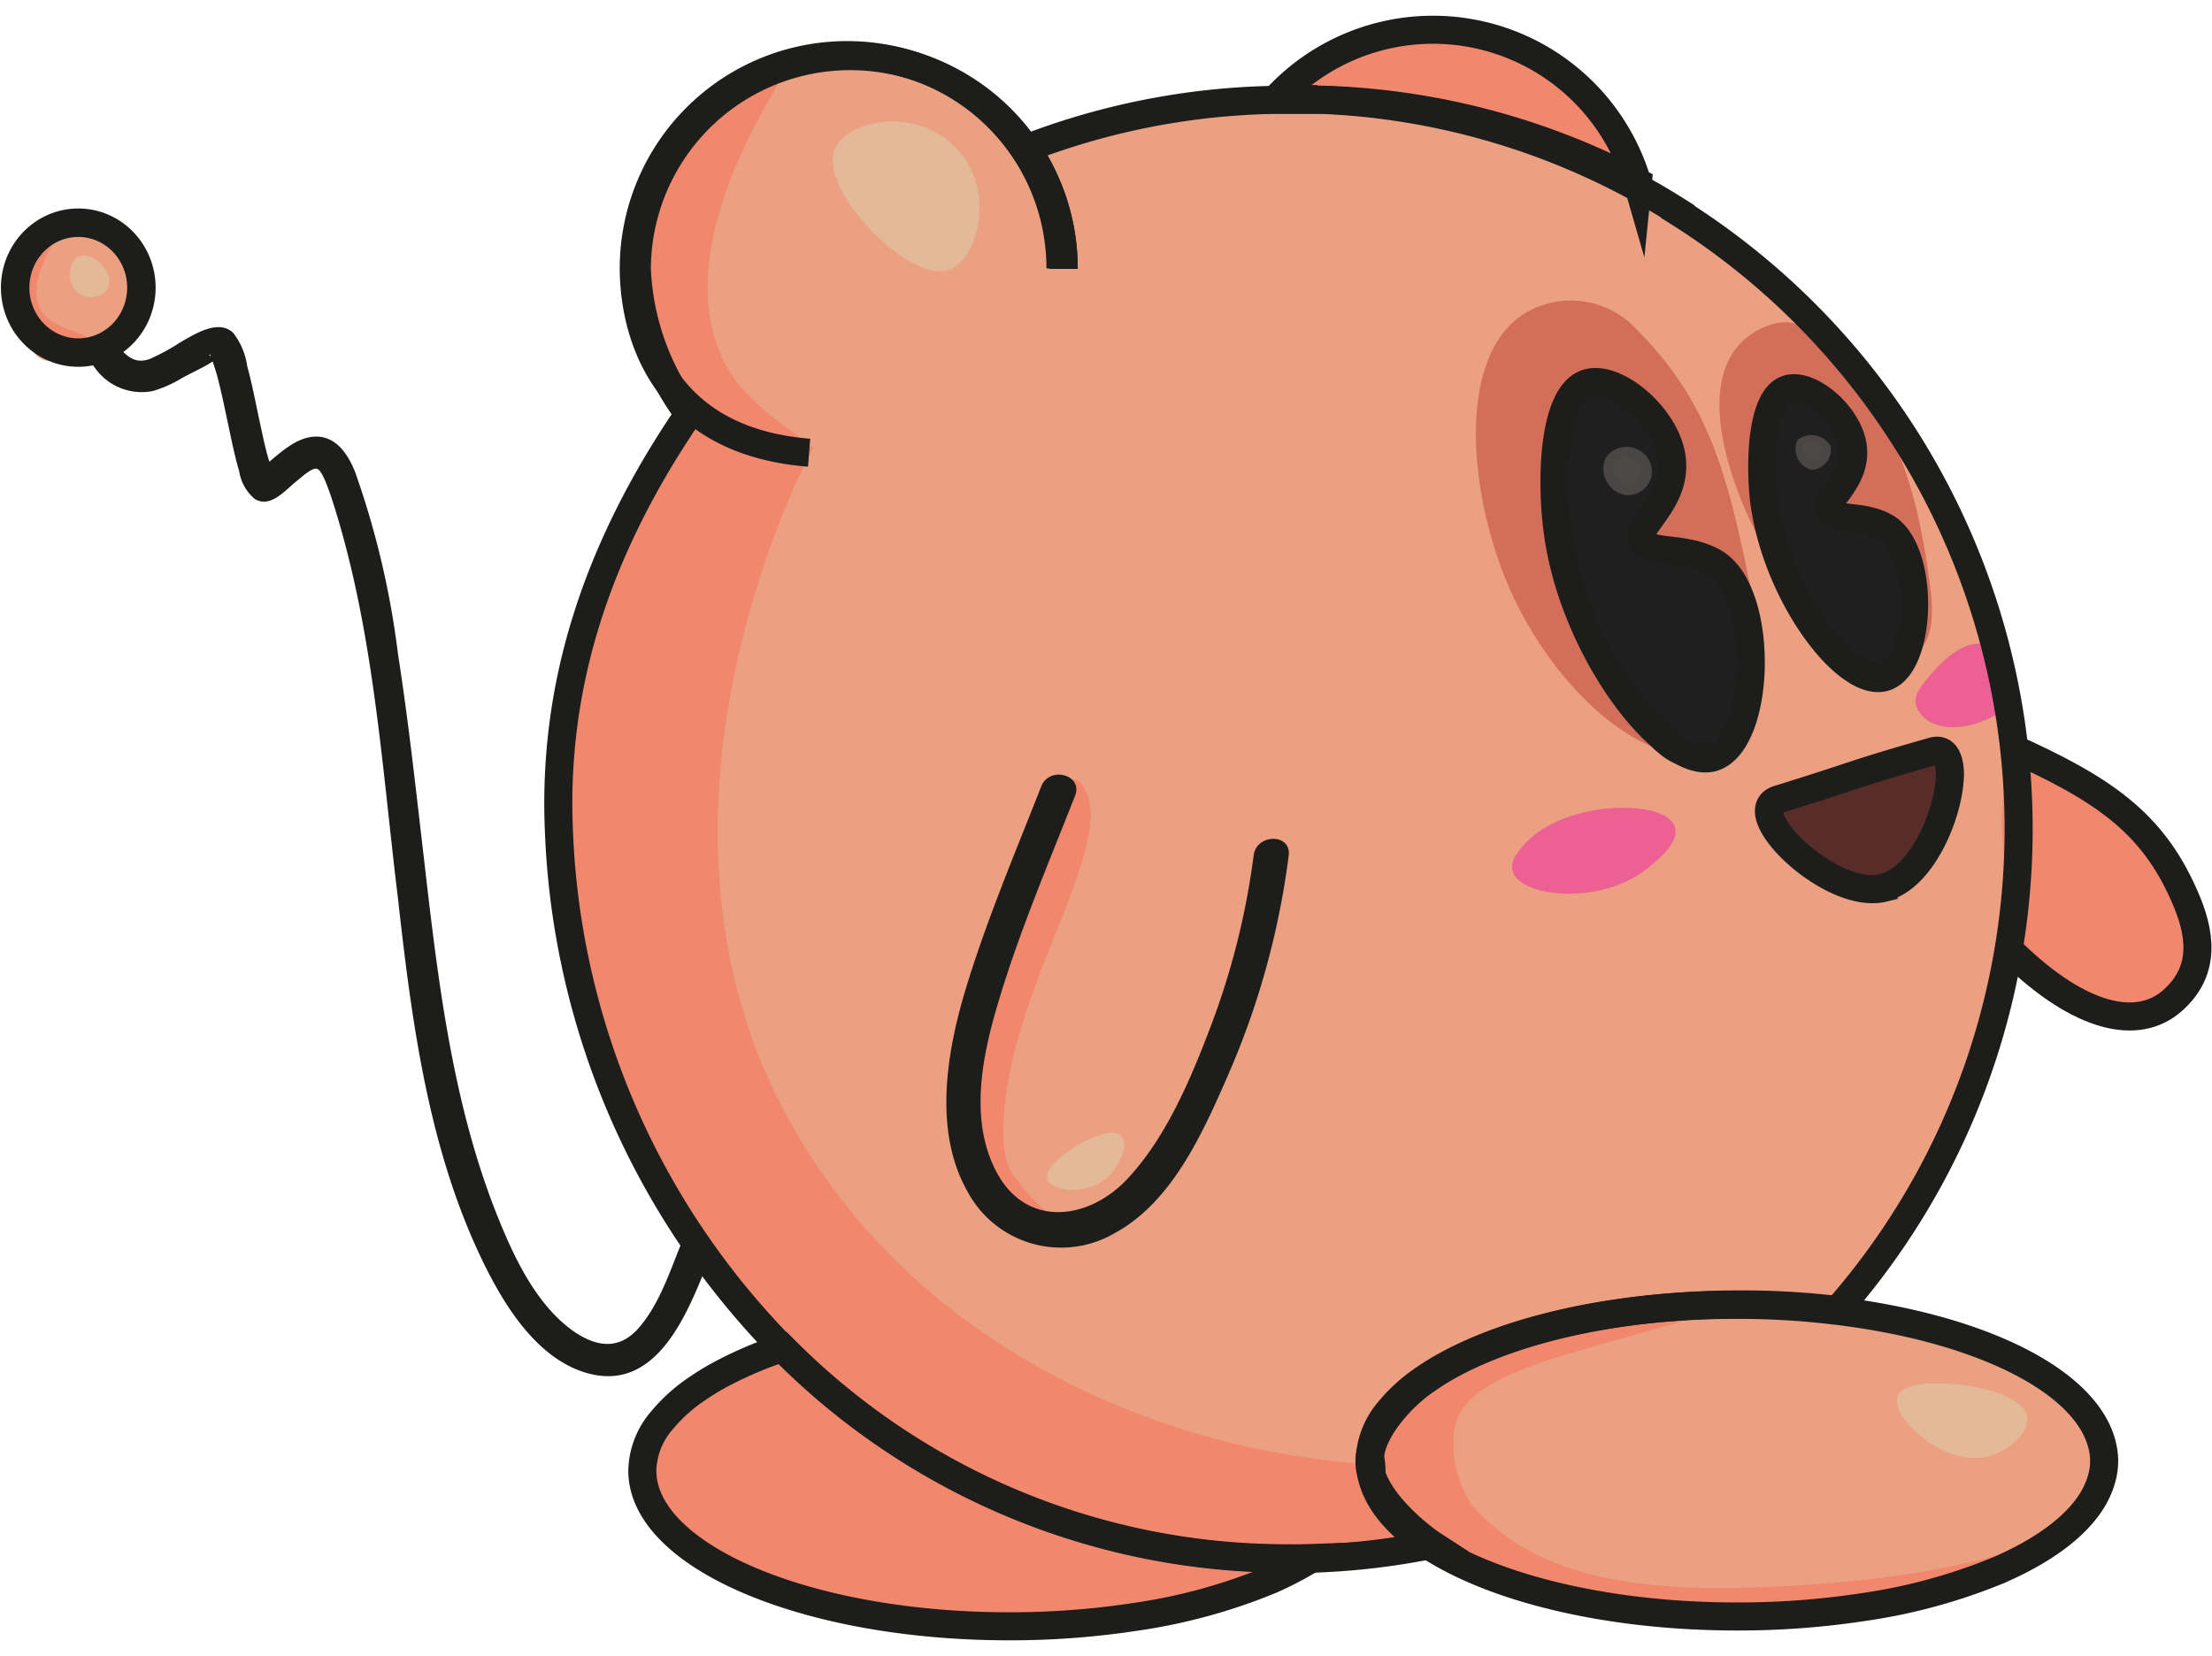 <svg xmlns="http://www.w3.org/2000/svg" viewBox="0 0 157.69 118.05"><defs><style>.cls-1,.cls-2{fill:#eca082;stroke:#eca082;}.cls-1,.cls-10,.cls-11,.cls-12,.cls-13,.cls-14,.cls-15,.cls-17,.cls-18,.cls-2,.cls-3,.cls-4,.cls-5,.cls-6,.cls-7,.cls-8,.cls-9{stroke-miterlimit:10;}.cls-1,.cls-11,.cls-12,.cls-14,.cls-6,.cls-7,.cls-8{stroke-width:0.75px;}.cls-2,.cls-3{stroke-width:0.75px;}.cls-3,.cls-4{fill:#f1876d;stroke:#f1876d;}.cls-4{stroke-width:0.73px;}.cls-5,.cls-6{fill:#d36e5b;stroke:#d36e5b;}.cls-10,.cls-13,.cls-5{stroke-width:0.57px;}.cls-7{fill:#ec6095;stroke:#ec6094;}.cls-8,.cls-9{fill:#e4b998;stroke:#e4b998;}.cls-9{stroke-width:0.54px;}.cls-10,.cls-11{fill:#1f1f1f;stroke:#1f1f1f;}.cls-12{fill:#582d29;stroke:#582d29;}.cls-13,.cls-14{fill:#4c4947;stroke:#494645;}.cls-15,.cls-17,.cls-18{fill:none;stroke:#1d1d1b;}.cls-15{stroke-width:2px;}.cls-16{fill:#1d1d1b;}.cls-17{stroke-width:2.03px;}.cls-18{stroke-width:1.74px;}</style></defs><g id="Capa_2" data-name="Capa 2"><g id="Capa_4" data-name="Capa 4"><path class="cls-1" d="M3.1,25.25c1.66.88,7.07-2.85,6.19-6.19-.48-1.84-2.83-3.38-4.45-2.91C1.94,17,1.31,24.3,3.1,25.25Z"/><path class="cls-2" d="M57.29,31.51A13.8,13.8,0,0,1,47,19.31,13.62,13.62,0,0,1,54.2,6.15C61.63,2.35,69,8,70.07,8.86c1.46,1.17,4.55,3.63,5,7.36C76.06,23.62,66.47,33.62,57.29,31.51Z"/><path class="cls-2" d="M80.13,8.48C57.35,13.83,39.59,35.23,39.68,59c.09,24.52,19.13,39.14,21.68,41,14.73,10.93,35.89,14.67,53,6.39,13-6.28,19.76-17.59,21.68-20.9A54.44,54.44,0,0,0,142.84,66a50.45,50.45,0,0,0-2.32-25.36,51.16,51.16,0,0,0-13.94-20.12C115.46,10.69,97.94,4.29,80.13,8.48Z"/><path class="cls-3" d="M4.17,16.06c-.1,0-4.46,5.09-2.81,7.45,1.1,1.58,4.46,1.26,4.55.87s-2.5-.49-3.39-2.23C1.28,19.74,4.24,16.1,4.17,16.06Z"/><path class="cls-3" d="M76.73,56.06c3,3.51-5.39,14.43-5.57,24.29-.06,3.17.41,3.79,4.79,7.85.56.52-2.09-.2-3.48-1.56C71.28,85.49,68,84.89,70.1,71.22c.48-3.07,3.18-12.7,5.33-13.17C76.18,57.89,76.09,55.31,76.73,56.06Z"/><path class="cls-3" d="M92.23,6c-.17-1.28,7.54-5.18,14.61-2.9,5.62,1.81,9.42,7.06,8.71,8.13s-4.49-1.83-13-3.59C95.68,6.17,92.34,6.78,92.23,6Z"/><path class="cls-3" d="M55.1,5.78c-.27-.17-15,5.48-6.28,21.25,2.15,3.9,7.84,5.31,8.16,4.82s-3.9-2.22-5.75-6C47.1,17.35,55.36,5.93,55.1,5.78Z"/><path class="cls-3" d="M49.26,30.07C37.89,48,37.43,61.65,43,76.6c8.83,23.79,33.92,40,64.44,31.41,12.65-3.56,21.13-11.76,21.53-13.1.27-.9-8.83,7.93-22.73,9.63-16.23,2-40.15-5-50.8-25.4-11.52-22.09,2-47,2-47C53.4,31.54,49.93,29,49.26,30.07Z"/><path class="cls-2" d="M100,102.92c2.41-10.56,38.51-11,45.68-4.84,2.91,2.52,4.42,5.51,3.87,6.59-6.52,12.67-41.72,14.65-48.39,3.29A7,7,0,0,1,100,102.92Z"/><path class="cls-3" d="M57.23,96.09c-5.08,3.14-15.35,4.51-8.9,12.9,4,5.26,39.35,12.39,48.64-1.06.39-.56-24.07,3.29-26.45-2.16S58.83,95.1,57.23,96.09Z"/><path class="cls-3" d="M118.75,94.15C115.34,93.27,98,98.34,98,103.51c0,4.13,4.65,9,10.64,9.89,25.06,3.87,36.74-2.51,36.67-3,0-.28-5.67,2.83-21.29,3.19-10.82.25-16-2.26-19.35-6a8.32,8.32,0,0,1-1.36-5.71C104,97.85,110.12,96.65,118.75,94.15Z"/><path class="cls-4" d="M143.44,66.31c-.27,2.77,4.31,6,8.63,5.37,3.62-.5,3.65-2.43,3.34-5.76-.24-2.52-1.16-6.14-3.1-7.64C139.34,48.26,144,61,143.44,66.31Z"/><path class="cls-5" d="M125.67,23.68c-3.87,1.85-3.28,7.2-1,12.54,2.44,5.58,7.54,12.38,11,10.74,1.85-.89,1.92-2.92,1.67-4.91-1-7.86-2.69-12.23-7.07-16.9C128.81,23.58,127.76,22.68,125.67,23.68Z"/><path class="cls-6" d="M109.36,22.41c-5.08,2.43-4.48,12.35-1.42,19.36C111.14,49.1,118,55.16,122.52,53c2.43-1.17,3.24-4.38,2.71-7-2.06-10.06-2.83-16.24-8.77-22.19A6,6,0,0,0,109.36,22.41Z"/><path class="cls-7" d="M137.49,48.86c2.65-3.38,4.45-3,5-1.42.37,1,.94,2.38.65,2.58-3.31,2.29-5.79,1.54-6.2.13C136.84,49.7,137.2,49.23,137.49,48.86Z"/><path class="cls-7" d="M108.71,60.73c2.66-3.37,9.75-3.3,10.33-1.67.37,1-1.91,2.63-2.2,2.84-3.3,2.28-8.24,1.53-8.64.12C108.07,61.57,108.42,61.1,108.71,60.73Z"/><path class="cls-8" d="M5.7,18.66a1.35,1.35,0,0,0,.22,2,1.11,1.11,0,0,0,1.39-.2c.31-.47-.11-1.22-.6-1.56C6.68,18.84,6.07,18.43,5.7,18.66Z"/><path class="cls-8" d="M59.88,10.73c-1.17,2.54,5.2,9.18,7.74,8.13,1.69-.7,3-5.35.19-8.13S60.64,9.08,59.88,10.73Z"/><path class="cls-9" d="M74.93,84c.18.59,2.41,1,3.8-.23.89-.79,1.4-2.21,1-2.59C78.93,80.41,74.65,83,74.93,84Z"/><path class="cls-8" d="M135.62,99.7c-.41,1.1,3.31,4.81,6.38,3.68,1-.38,2.32-1.44,2.13-2.32C143.71,99.1,136.12,98.35,135.62,99.7Z"/><path class="cls-10" d="M127.1,28.84c-3.49,2.66,2.45,19.74,6.19,19.44,2.45-.19,4.64-7.91,2.5-9.87-1.34-1.23-4,.16-5-1.18-.6-.83.62-1.71.74-4.12,0-.42.17-3.47-1.47-4.42A2.9,2.9,0,0,0,127.1,28.84Z"/><path class="cls-11" d="M112.26,28.67c-4.58,3.5,3.22,25.93,8.13,25.55,3.22-.26,6.1-10.4,3.29-13-1.76-1.61-5.29.21-6.58-1.55-.8-1.09.81-2.26,1-5.42,0-.55.22-4.55-1.94-5.8A3.82,3.82,0,0,0,112.26,28.67Z"/><path class="cls-12" d="M126.68,57.48c3.09.78,6.94-2.49,11.58-3.84,3-.87.83,8.35-4.51,9.29S123.68,56.73,126.68,57.48Z"/><path class="cls-13" d="M128.38,31.54a1.25,1.25,0,0,0,.78,1.67,1.17,1.17,0,0,0,1.08-1.28A1.31,1.31,0,0,0,128.38,31.54Z"/><path class="cls-14" d="M114.78,32.86a1.54,1.54,0,0,0,1.16,2.07,1.38,1.38,0,0,0,1.42-1,1.4,1.4,0,0,0-.78-1.55A1.42,1.42,0,0,0,114.78,32.86Z"/><path class="cls-15" d="M93.56,111.09a23.61,23.61,0,0,1-3,1.57,40.25,40.25,0,0,1-9.64,2.63,59.1,59.1,0,0,1-9,.67c-14.43,0-26.13-5-26.13-11.1a5.64,5.64,0,0,1,1.38-3.56A11.65,11.65,0,0,1,49.73,99a17,17,0,0,1,1.64-1,27.69,27.69,0,0,1,4.43-1.89,50.5,50.5,0,0,0,36.08,15Q92.72,111.12,93.56,111.09Z"/><path class="cls-15" d="M49.79,30.31c-.23-.26-.46-.54-.68-.84"/><path class="cls-15" d="M150,104.16a4.53,4.53,0,0,1-.23,1.45c-.75,2.46-3.4,4.66-7.3,6.35a40.25,40.25,0,0,1-9.64,2.63,59.1,59.1,0,0,1-9,.67c-9.2,0-17.3-2-22-5.07-2.22-1.46-3.66-3.16-4.06-5a2.44,2.44,0,0,0,0-.27,1.34,1.34,0,0,0,0-.2,4.82,4.82,0,0,0-.11-.85,5.69,5.69,0,0,1,1.37-3.29,11.65,11.65,0,0,1,2.54-2.28,17,17,0,0,1,1.64-1c4.78-2.6,12.22-4.26,20.57-4.26a57.29,57.29,0,0,1,6.93.4l.6.07C142,94.88,149.75,99,150,104A1.34,1.34,0,0,1,150,104.16Z"/><path class="cls-15" d="M49.24,29.27l-.13.2"/><path class="cls-16" d="M48.46,88.93c-.78,1.95-1.53,4.16-2.93,5.76s-3,1.34-4.59.27c-2.69-1.87-4.29-5.29-5.47-8.23-3.33-8.31-4.31-17.4-5.33-26.22-.54-4.64-1.05-9.28-1.77-13.89a61.15,61.15,0,0,0-3.05-12.95c-.48-1.21-1.3-2.53-2.77-2.54-1.27,0-2.34.95-3.25,1.71-.17.15-.75.48-.8.67s1,.19,1,.25a6.3,6.3,0,0,0-.3-.84c-.31-1-.52-2.1-.75-3.15-.26-1.23-.5-2.47-.83-3.68a5,5,0,0,0-1-2.36c-1.06-1-2.74.1-3.75.67a15.36,15.36,0,0,1-2.18,1.19c-1.06.39-1.68-.18-2.35-1-.93-1.13-2.53.49-1.6,1.6a4.08,4.08,0,0,0,4.16,1.69,8.51,8.51,0,0,0,2-.88c.75-.43,1.64-.8,2.35-1.28s-.53-.17-.29-.47a2.49,2.49,0,0,0,.15.28c.08.4.28.9.39,1.34.29,1.11.52,2.24.76,3.36s.46,2.26.79,3.36a3.21,3.21,0,0,0,1.13,2c1.14.66,2.17-.67,3-1.31.3-.24,1-.91,1.39-.86s.84,1.47,1,1.89c3.05,9.23,3.63,19.16,4.8,28.75C29.37,73,30.58,82.3,34.66,90.43c1.51,3,3.82,6.57,7.28,7.5,5.1,1.37,7.25-4.76,8.71-8.39.54-1.36-1.65-2-2.19-.61Z"/><ellipse class="cls-17" cx="5.58" cy="20.51" rx="4.5" ry="4.63"/><path class="cls-15" d="M73.15,10.54a15.16,15.16,0,0,1,2.68,8.63"/><path class="cls-15" d="M119.61,15.07A51.56,51.56,0,0,0,94.27,7.12l-.36,0c-1,0-2,0-3,0l0,0a51.64,51.64,0,0,0-17.77,3.47,15.21,15.21,0,0,0-27.74,8.63,18.52,18.52,0,0,0,3.7,10.3c-6.57,9.63-9.69,19.32-9.26,29.62a55.62,55.62,0,0,0,15.95,37,50.5,50.5,0,0,0,36.08,15q.84,0,1.68,0a51.33,51.33,0,0,0,8.56-1c-.68-.44-3.79-2.8-4.4-5.22-.49-2,1.43-4.16,1.6-4.37a11.65,11.65,0,0,1,2.54-2.28,17,17,0,0,1,1.64-1c4.78-2.6,12.22-4.26,20.57-4.26a57.29,57.29,0,0,1,6.93.4,52,52,0,0,0-11.39-78.31Zm7.81,12.68c1.66-.54,4.72,2.13,4.69,4.54,0,2.16-2.11,3.37-1.67,4.12s2.3.27,3.92,1.16c2.89,1.58,2.69,9.88,0,10.71s-7.78-5.9-8.61-12.68C125.46,33,125.56,28.35,127.42,27.75ZM122.13,54C118.84,55,112,46.32,111,37.52c-.42-3.42-.28-9.4,2.13-10.19,2.15-.7,6.12,2.77,6.08,5.9,0,2.81-2.74,4.37-2.16,5.34s3,.35,5.09,1.51C125.83,42.13,125.57,52.9,122.13,54Zm12.15,9.31c-3.77.93-10.27-5.45-7.51-6.31,5.64-1.74,5.19-1.77,11-3.42C140.52,52.74,138.35,62.28,134.28,63.28Z"/><path class="cls-15" d="M73.15,10.54a15.16,15.16,0,0,1,2.68,8.63"/><path class="cls-15" d="M90.92,7.07h1c.68,0,1.36,0,2,0"/><path class="cls-15" d="M116.76,13A51.55,51.55,0,0,0,93.91,7.1c-1,0-2,0-3,0l0,0a15.19,15.19,0,0,1,25.84,6Z"/><path class="cls-18" d="M134.28,63.28c-3.77.93-10.27-5.45-7.51-6.31,5.64-1.74,5.19-1.77,11-3.42C140.52,52.74,138.35,62.28,134.28,63.28Z"/><path class="cls-16" d="M89.37,61a53.78,53.78,0,0,1-3.1,12.29c-1.4,3.69-3.18,7.89-5.93,10.8s-7.11,3.46-9.24-.41-1-8.72.17-12.56c1.48-4.88,3.51-9.64,5.37-14.38.59-1.5-1.83-2.15-2.41-.67-1.92,4.89-4,9.78-5.5,14.83-1.29,4.41-2.13,9.82.21,14a7.57,7.57,0,0,0,10.57,3c4-2.19,6.18-7,7.93-11A57.09,57.09,0,0,0,91.87,61c.2-1.59-2.3-1.58-2.5,0Z"/><path class="cls-15" d="M75.6,19.14a15.21,15.21,0,1,0-30.42,0c0,3.88,1.57,12.27,12.5,13.14"/><path class="cls-15" d="M143.53,68c4.79,4.62,8.87,5.53,11.34,3.35s2-4.9.83-7.52c-2.3-5.22-5.8-7.6-12.45-10.58"/></g></g></svg>